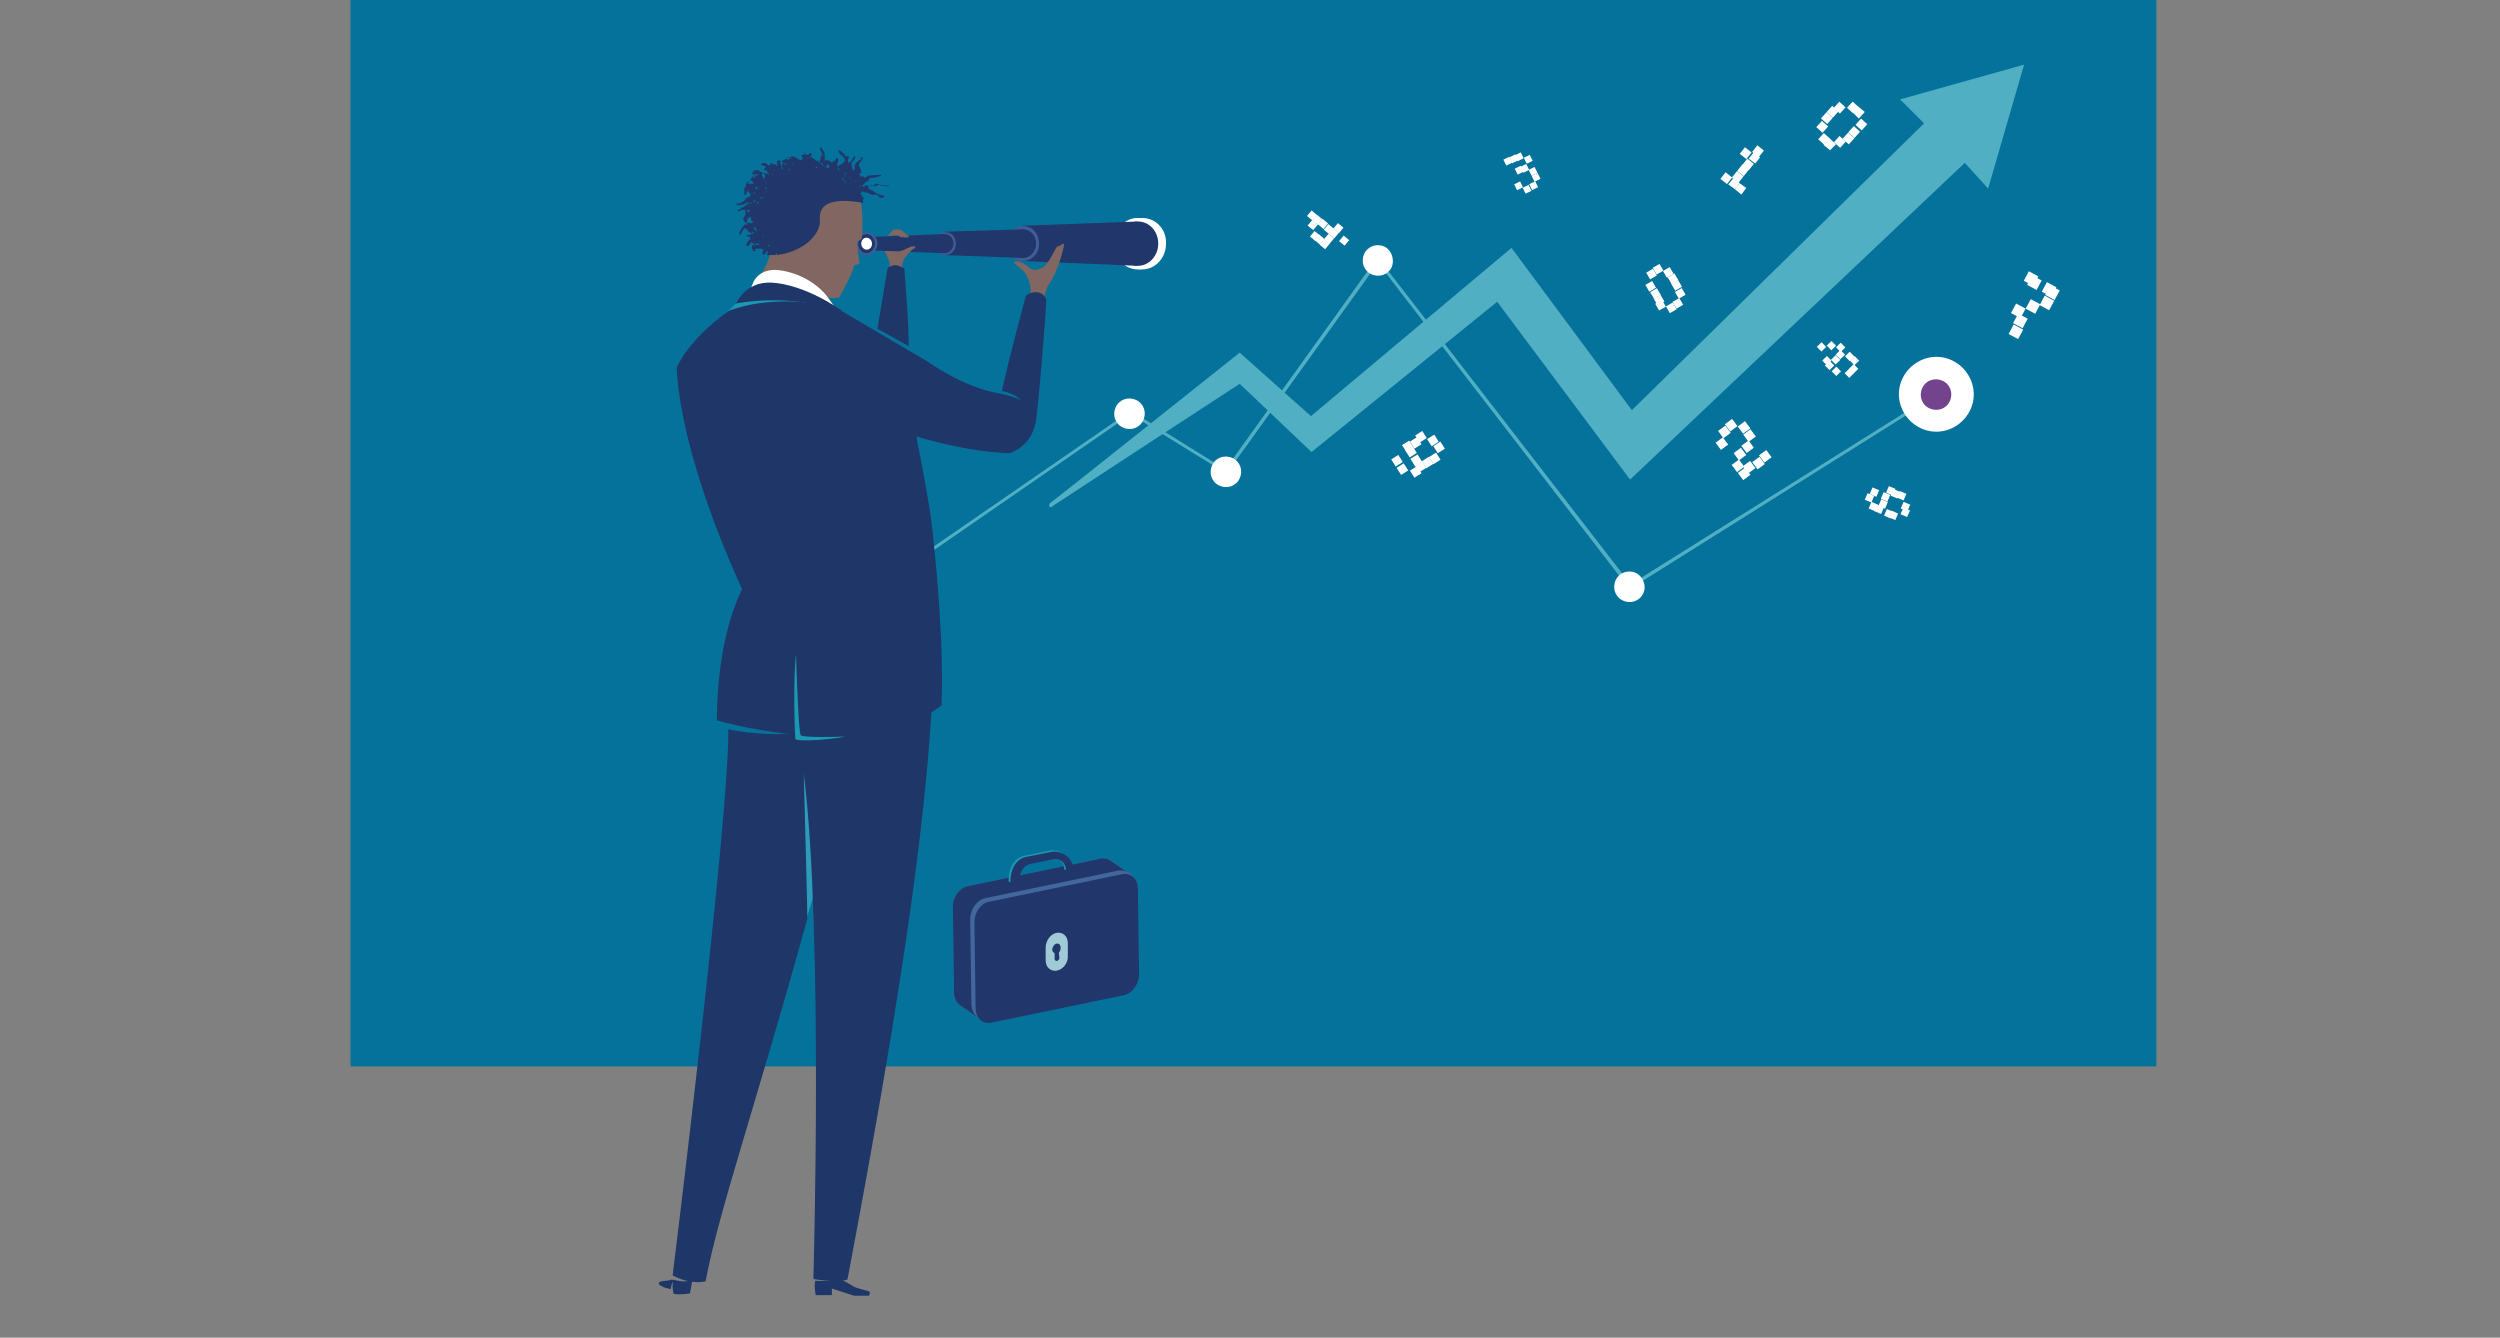 <?xml version="1.0" encoding="utf-8"?>
<!-- Generator: Adobe Illustrator 16.0.0, SVG Export Plug-In . SVG Version: 6.00 Build 0)  -->
<!DOCTYPE svg PUBLIC "-//W3C//DTD SVG 1.1//EN" "http://www.w3.org/Graphics/SVG/1.1/DTD/svg11.dtd">
<svg version="1.1" id="Layer_1" xmlns="http://www.w3.org/2000/svg" xmlns:xlink="http://www.w3.org/1999/xlink" x="0px" y="0px"
	 width="800px" height="428.047px" viewBox="0 86.797 800 428.047" enable-background="new 0 0 800 600" xml:space="preserve">
<rect x="0" y="86.797" width="800" height="428.047" fill="#808080" stroke="none"/>
<g id="Ebene_2_5_">
	<rect x="112.156" y="c" fill="#04729A" width="577.891" height="428.047"/>
	<path fill="#51AFC3" d="M608.031,118.602l7.672,7.664l-93.508,91.781l-38.516-51.93l-64.18,53.836l-22.805-20.312
		c0,0-59.398,47.328-60.359,47.906c-0.766,0.578-0.766,1.531-0.188,1.531c0.188,0,0.383,0,0.766-0.383
		c1.344-0.953,59.781-39.086,59.781-39.086l22.992,21.844l59.406-48.094l42.531,56.906l107.102-101.359l7.477,8.234l11.5-39.656
		L608.031,118.602z"/>
	<polygon fill="#51AFC3" points="392.094,237.008 361.82,218.227 287.094,269.773 287.672,270.547 361.82,219.383 392.477,238.359
		440.953,170.906 521.438,275.328 619.922,213.445 619.344,212.672 521.812,273.797 441.336,169.75 440.766,169.188 	"/>
	<path fill="#FFFFFF" d="M630.453,218.047c-2.867,5.938-9.953,8.617-15.906,5.734c-5.938-2.867-8.625-9.953-5.75-15.891
		c2.883-5.938,9.969-8.625,15.906-5.758C630.641,205.016,633.328,212.109,630.453,218.047"/>
	<path fill="#74438D" d="M623.945,215.172c-1.156,2.492-4.023,3.445-6.516,2.297c-2.492-1.156-3.461-4.023-2.305-6.516
		s4.023-3.445,6.516-2.305C624.125,209.797,625.086,212.672,623.945,215.172"/>
	<path fill="#FFFFFF" d="M445.359,172.242c-1.156,2.5-4.023,3.461-6.516,2.305c-2.484-1.156-3.445-4.023-2.297-6.516
		c1.156-2.484,4.031-3.445,6.516-2.305C445.359,166.883,446.312,169.945,445.359,172.242"/>
	<path fill="#FFFFFF" d="M525.836,276.672c-1.148,2.492-4.023,3.453-6.508,2.297c-2.492-1.148-3.461-4.023-2.312-6.516
		c1.156-2.484,4.031-3.445,6.531-2.289C525.836,271.305,526.984,274.375,525.836,276.672"/>
	<path fill="#FFFFFF" d="M396.695,239.891c-1.148,2.484-4.023,3.445-6.516,2.297c-2.492-1.156-3.445-4.031-2.305-6.516
		c1.156-2.492,4.031-3.453,6.516-2.305C396.891,234.516,397.844,237.391,396.695,239.891"/>
	<path fill="#FFFFFF" d="M365.844,221.297c-1.148,2.484-4.023,3.453-6.516,2.305c-2.492-1.156-3.445-4.023-2.297-6.516
		s4.023-3.445,6.516-2.305C366.039,215.938,366.992,218.805,365.844,221.297"/>
	<polygon fill="#FFFFFF" points="489.359,145.734 491.25,144.797 492.188,146.695 490.289,147.625 	"/>
	<polygon fill="#FFFFFF" points="487.25,146.898 489.148,145.961 490.078,147.859 488.188,148.781 	"/>
	<polygon fill="#FFFFFF" points="490.125,143.062 492.016,142.133 492.953,144.016 491.062,144.953 	"/>
	<polygon fill="#FFFFFF" points="484.539,145.781 486.422,144.844 487.352,146.734 485.453,147.664 	"/>
	<polygon fill="#FFFFFF" points="489.172,141.148 491.062,140.211 491.992,142.109 490.109,143.047 	"/>
	<polygon fill="#FFFFFF" points="486.5,140.188 488.391,139.266 489.328,141.148 487.43,142.086 	"/>
	<polygon fill="#FFFFFF" points="484.727,140.781 486.609,139.844 487.547,141.727 485.656,142.664 	"/>
	<polygon fill="#FFFFFF" points="487.633,137.289 489.516,136.359 490.453,138.25 488.562,139.188 	"/>
	<polygon fill="#FFFFFF" points="484.75,136.484 486.648,135.547 487.578,137.438 485.688,138.367 	"/>
	<polygon fill="#FFFFFF" points="483,137.141 484.891,136.203 485.82,138.102 483.938,139.031 	"/>
	<polygon fill="#FFFFFF" points="481.07,137.891 482.953,136.953 483.891,138.844 482,139.773 	"/>
	<polygon fill="#FFFFFF" points="428.5,163.953 429.969,162.188 431.734,163.648 430.273,165.414 	"/>
	<polygon fill="#FFFFFF" points="422.273,165.086 423.734,163.312 425.516,164.781 424.047,166.547 	"/>
	<polygon fill="#FFFFFF" points="423.656,163.367 425.125,161.594 426.891,163.07 425.43,164.844 	"/>
	<polygon fill="#FFFFFF" points="425.164,161.617 426.625,159.852 428.406,161.328 426.938,163.094 	"/>
	<polygon fill="#FFFFFF" points="426.672,159.953 428.141,158.188 429.906,159.656 428.445,161.422 	"/>
	<polygon fill="#FFFFFF" points="420.609,163.578 422.078,161.812 423.859,163.281 422.383,165.047 	"/>

		<rect x="423.891" y="158.813" transform="matrix(-0.639 0.769 -0.769 -0.639 819.832 -64.503)" fill="#FFFFFF" width="2.297" height="2.297"/>
	<polygon fill="#FFFFFF" points="419.188,162.5 420.656,160.727 422.43,162.195 420.969,163.961 	"/>
	<polygon fill="#FFFFFF" points="421.758,158.609 423.234,156.828 424.984,158.305 423.523,160.078 	"/>
	<polygon fill="#FFFFFF" points="418.445,158.961 419.906,157.195 421.688,158.672 420.219,160.438 	"/>
	<polygon fill="#FFFFFF" points="419.969,157.297 421.438,155.523 423.211,157 421.734,158.766 	"/>
	<polygon fill="#FFFFFF" points="418.242,155.914 419.719,154.148 421.469,155.625 420.008,157.391 	"/>
	<polygon fill="#FFFFFF" points="590.281,206.203 591.781,204.734 593.25,206.25 591.75,207.719 	"/>
	<polygon fill="#FFFFFF" points="591.68,204.797 593.18,203.328 594.656,204.828 593.156,206.305 	"/>
	<polygon fill="#FFFFFF" points="586.141,205.594 587.641,204.125 589.117,205.633 587.609,207.109 	"/>
	<polygon fill="#FFFFFF" points="591.938,202.172 593.445,200.703 594.922,202.203 593.406,203.68 	"/>
	<polygon fill="#FFFFFF" points="583.953,203.727 585.453,202.25 586.938,203.758 585.43,205.234 	"/>
	<polygon fill="#FFFFFF" points="590.398,200.812 591.906,199.344 593.367,200.844 591.859,202.32 	"/>
	<polygon fill="#FFFFFF" points="585.922,201.922 587.43,200.445 588.906,201.953 587.398,203.422 	"/>
	<polygon fill="#FFFFFF" points="587.422,200.258 588.938,198.781 590.398,200.289 588.891,201.766 	"/>
	<polygon fill="#FFFFFF" points="583.109,202.188 584.617,200.711 586.102,202.219 584.586,203.688 	"/>
	<polygon fill="#FFFFFF" points="587.531,197.938 589.031,196.461 590.508,197.977 589,199.453 	"/>
	<polygon fill="#FFFFFF" points="581.391,197.781 582.898,196.305 584.375,197.812 582.867,199.297 	"/>
	<polygon fill="#FFFFFF" points="584.562,197.375 586.062,195.906 587.539,197.422 586.023,198.891 	"/>
	<polygon fill="#FFFFFF" points="642.75,193.68 644.375,190.633 647.422,192.266 645.789,195.297 	"/>
	<polygon fill="#FFFFFF" points="644.188,190.203 645.82,187.156 648.867,188.781 647.234,191.82 	"/>
	<polygon fill="#FFFFFF" points="643.523,186.969 645.156,183.922 648.188,185.555 646.562,188.602 	"/>
	<polygon fill="#FFFFFF" points="648.211,185.57 649.844,182.531 652.875,184.156 651.258,187.203 	"/>
	<polygon fill="#FFFFFF" points="652.688,184.438 654.312,181.406 657.352,183.031 655.719,186.07 	"/>
	<polygon fill="#FFFFFF" points="647.609,176.641 649.234,173.602 652.273,175.234 650.656,178.266 	"/>
	<polygon fill="#FFFFFF" points="648.672,177.953 650.289,174.906 653.336,176.539 651.703,179.578 	"/>
	<polygon fill="#FFFFFF" points="653.375,180.133 655,177.086 658.047,178.719 656.414,181.75 	"/>
	<polygon fill="#FFFFFF" points="654.453,181.172 656.078,178.133 659.117,179.75 657.484,182.797 	"/>
	<polygon fill="#FFFFFF" points="550.531,144.039 552.195,141.93 554.297,143.602 552.633,145.703 	"/>
	<polygon fill="#FFFFFF" points="554.773,143.695 554.773,143.695 553.047,145.805 555.156,147.344 556.688,145.422 	"/>
	<polygon fill="#FFFFFF" points="556.688,145.422 556.688,145.422 555.156,147.344 557.25,149.062 558.797,146.961 	"/>
	<polygon fill="#FFFFFF" points="554.188,143.641 555.844,141.539 557.953,143.203 556.297,145.312 	"/>
	<polygon fill="#FFFFFF" points="555.906,141.492 557.578,139.391 559.672,141.047 558.016,143.156 	"/>
	<polygon fill="#FFFFFF" points="557.477,139.656 559.141,137.555 561.234,139.219 559.578,141.312 	"/>
	<polygon fill="#FFFFFF" points="556.727,136.023 558.391,133.922 560.5,135.578 558.828,137.688 	"/>
	<polygon fill="#FFFFFF" points="561.289,135.453 561.289,135.453 559.562,137.562 561.672,139.094 563.203,137.188 	"/>
	<polygon fill="#FFFFFF" points="560.68,135.414 562.352,133.305 564.453,134.977 562.781,137.078 	"/>
	<polygon fill="#FFFFFF" points="608.18,251.352 609.078,249.234 611.203,250.133 610.289,252.25 	"/>
	<polygon fill="#FFFFFF" points="608.234,249.508 609.141,247.391 611.25,248.289 610.352,250.406 	"/>

		<rect x="604.819" y="250.991" transform="matrix(-0.391 0.92 -0.92 -0.391 1074.789 -207.185)" fill="#FFFFFF" width="2.3" height="2.3"/>
	<polygon fill="#FFFFFF" points="607.016,246.039 607.93,243.922 610.047,244.828 609.141,246.938 	"/>
	<polygon fill="#FFFFFF" points="602.898,251.805 603.797,249.688 605.906,250.578 605.008,252.703 	"/>
	<polygon fill="#FFFFFF" points="605.016,245.414 605.922,243.297 608.031,244.195 607.141,246.312 	"/>

		<rect x="600.28" y="249.038" transform="matrix(-0.391 0.92 -0.92 -0.391 1066.679 -205.723)" fill="#FFFFFF" width="2.3" height="2.3"/>
	<polygon fill="#FFFFFF" points="601.102,248.68 602,246.562 604.109,247.453 603.211,249.578 	"/>
	<polygon fill="#FFFFFF" points="601.859,246.406 602.766,244.281 604.875,245.18 603.969,247.297 	"/>
	<polygon fill="#FFFFFF" points="603.547,244.461 604.438,242.344 606.547,243.234 605.656,245.359 	"/>

		<rect x="598.405" y="248.178" transform="matrix(-0.391 0.92 -0.92 -0.391 1063.281 -205.192)" fill="#FFFFFF" width="2.3" height="2.3"/>
	<polygon fill="#FFFFFF" points="596.727,246.719 597.625,244.609 599.734,245.5 598.836,247.609 	"/>
	<polygon fill="#FFFFFF" points="598.312,244.875 599.203,242.766 601.336,243.672 600.43,245.781 	"/>
	<polygon fill="#FFFFFF" points="556.125,238.133 558.422,236.43 560.133,238.75 557.82,240.445 	"/>
	<polygon fill="#FFFFFF" points="557.719,235.992 560.031,234.281 561.734,236.594 559.422,238.305 	"/>
	<polygon fill="#FFFFFF" points="560.711,234.672 563.031,232.969 564.734,235.281 562.422,236.984 	"/>
	<polygon fill="#FFFFFF" points="562.891,232.516 565.203,230.805 566.906,233.125 564.594,234.82 	"/>
	<polygon fill="#FFFFFF" points="554.148,235.562 556.461,233.852 558.172,236.172 555.844,237.875 	"/>
	<polygon fill="#FFFFFF" points="554.773,231.797 557.086,230.086 558.797,232.398 556.469,234.109 	"/>
	<polygon fill="#FFFFFF" points="557.219,229.453 559.539,227.75 561.234,230.062 558.922,231.766 	"/>
	<polygon fill="#FFFFFF" points="557.844,225.867 560.141,224.156 561.859,226.469 559.539,228.18 	"/>
	<polygon fill="#FFFFFF" points="548.992,228.445 551.305,226.742 553.016,229.062 550.703,230.758 	"/>
	<polygon fill="#FFFFFF" points="556.078,223.266 558.398,221.57 560.109,223.883 557.781,225.578 	"/>
	<polygon fill="#FFFFFF" points="549.797,224.711 552.109,223 553.812,225.32 551.5,227.016 	"/>
	<polygon fill="#FFFFFF" points="551.961,222.547 554.281,220.844 555.984,223.156 553.672,224.859 	"/>

		<rect x="533.567" y="184.161" transform="matrix(-0.866 0.5 -0.5 -0.866 1090.665 78.46)" fill="#FFFFFF" width="2.499" height="2.499"/>

		<rect x="535.488" y="182.879" transform="matrix(-0.865 0.501 -0.501 -0.865 1093.429 74.23)" fill="#FFFFFF" width="2.492" height="2.492"/>
	<polygon fill="#FFFFFF" points="529.664,184 531.828,182.75 533.078,184.906 530.914,186.156 	"/>
	<polygon fill="#FFFFFF" points="535.984,180.219 538.156,178.969 539.391,181.125 537.234,182.375 	"/>

		<rect x="529.48" y="181.848" transform="matrix(-0.865 0.501 -0.501 -0.865 1081.706 75.32)" fill="#FFFFFF" width="2.492" height="2.492"/>

		<rect x="535.105" y="177.129" transform="matrix(-0.865 0.501 -0.501 -0.865 1089.831 63.698)" fill="#FFFFFF" width="2.492" height="2.492"/>

		<rect x="528.332" y="179.738" transform="matrix(-0.865 0.501 -0.501 -0.865 1078.507 71.962)" fill="#FFFFFF" width="2.492" height="2.492"/>

		<rect x="533.957" y="175.019" transform="matrix(-0.865 0.501 -0.501 -0.865 1086.631 60.339)" fill="#FFFFFF" width="2.492" height="2.492"/>
	<polygon fill="#FFFFFF" points="526.516,177.969 528.68,176.719 529.922,178.875 527.766,180.125 	"/>
	<polygon fill="#FFFFFF" points="532.156,173.516 534.305,172.273 535.555,174.422 533.406,175.672 	"/>
	<polygon fill="#FFFFFF" points="526.781,174.039 528.953,172.789 530.195,174.945 528.031,176.195 	"/>

		<rect x="529.168" y="171.957" transform="matrix(-0.865 0.501 -0.501 -0.865 1076.163 57.029)" fill="#FFFFFF" width="2.492" height="2.492"/>
	<polygon fill="#FFFFFF" points="581.828,131.352 583.633,129.375 585.609,131.172 583.812,133.156 	"/>
	<polygon fill="#FFFFFF" points="585.43,131.047 585.43,131.047 583.516,133.156 585.609,134.875 587.539,132.969 	"/>
	<polygon fill="#FFFFFF" points="581.219,127.469 583.023,125.484 585.008,127.281 583.211,129.273 	"/>
	<polygon fill="#FFFFFF" points="586.859,132.297 588.656,130.312 590.656,132.109 588.859,134.094 	"/>
	<polygon fill="#FFFFFF" points="582.703,124.688 584.5,122.703 586.492,124.5 584.695,126.492 	"/>
	<polygon fill="#FFFFFF" points="589.617,131.203 591.414,129.219 593.406,131.023 591.609,133 	"/>
	<polygon fill="#FFFFFF" points="584.508,122.664 586.312,120.672 588.297,122.477 586.5,124.461 	"/>
	<polygon fill="#FFFFFF" points="591.438,129.141 593.234,127.141 595.219,128.953 593.422,130.938 	"/>
	<polygon fill="#FFFFFF" points="586.781,121.336 588.578,119.344 590.578,121.148 588.766,123.133 	"/>

		<rect x="594.066" y="125.329" transform="matrix(-0.671 0.741 -0.741 -0.671 1089.027 -229.563)" fill="#FFFFFF" width="2.688" height="2.677"/>
	<polygon fill="#FFFFFF" points="591.047,121.297 592.844,119.305 594.828,121.102 593.031,123.094 	"/>
	<polygon fill="#FFFFFF" points="594.625,120.891 594.625,120.891 592.898,122.812 594.812,124.734 596.727,122.625 	"/>
	<polygon fill="#FFFFFF" points="458.648,229.547 460.922,228.109 462.352,230.391 460.086,231.812 	"/>
	<polygon fill="#FFFFFF" points="456.688,227.312 458.961,225.875 460.398,228.141 458.125,229.578 	"/>
	<polygon fill="#FFFFFF" points="457.266,233.055 459.539,231.625 460.969,233.891 458.703,235.328 	"/>
	<polygon fill="#FFFFFF" points="452.852,226.148 455.125,224.711 456.547,226.977 454.281,228.414 	"/>
	<polygon fill="#FFFFFF" points="454.969,234.398 457.234,232.969 458.656,235.242 456.391,236.664 	"/>
	<polygon fill="#FFFFFF" points="451.172,228.102 453.438,226.672 454.875,228.938 452.594,230.375 	"/>

		<rect x="453.288" y="234.569" transform="matrix(-0.847 0.532 -0.532 -0.847 965.1 194.055)" fill="#FFFFFF" width="2.675" height="2.675"/>
	<polygon fill="#FFFFFF" points="451.328,233.625 453.602,232.203 455.031,234.469 452.766,235.906 	"/>
	<polygon fill="#FFFFFF" points="449.672,230.906 451.953,229.477 453.375,231.742 451.102,233.172 	"/>
	<polygon fill="#FFFFFF" points="448.641,229.227 450.914,227.789 452.344,230.062 450.078,231.492 	"/>
	<polygon fill="#FFFFFF" points="451.18,237.398 453.445,235.969 454.883,238.234 452.609,239.672 	"/>
	<polygon fill="#FFFFFF" points="446.922,236.508 449.188,235.078 450.625,237.352 448.344,238.773 	"/>
	<polygon fill="#FFFFFF" points="445.203,233.805 447.469,232.375 448.891,234.641 446.625,236.078 	"/>
	<path fill="#FFFFFF" d="M365.461,156.539c-4.211,0-7.664,3.633-7.664,8.234s3.453,8.242,7.664,8.242s7.664-3.641,7.664-8.242
		C373.32,160.172,369.875,156.539,365.461,156.539"/>
	<path fill="#FFFFFF" d="M371.781,164.773c0,4.602-3.445,8.242-7.664,8.242c-4.211,0-7.656-3.641-7.656-8.242
		s3.445-8.234,7.656-8.234C368.336,156.539,371.781,160.172,371.781,164.773"/>
	<path fill="#21366A" d="M370.633,164.773c0,3.836-2.867,7.086-6.516,7.086c-3.633,0-6.508-3.062-6.508-7.086
		c0-3.828,2.875-7.094,6.508-7.094C367.766,157.68,370.633,160.75,370.633,164.773"/>
	<path fill="#41679D" d="M354.922,361.938c-0.766-0.375-1.719-0.578-2.68-0.375l-42.539,8.805c-2.688,0.578-4.789,3.445-4.789,6.516
		l0.383,27.594c0,1.914,0.953,3.445,2.297,4.211l6.516,4.414l48.477-46.18L354.922,361.938z"/>
	<path fill="#21366A" d="M364.508,398.531c0,3.062-2.109,6.133-4.789,6.711l-42.547,8.82c-2.68,0.57-4.977-1.539-4.977-4.602
		l-0.383-27.602c0-3.055,2.109-6.125,4.789-6.516l42.539-8.805c2.68-0.578,4.977,1.531,4.977,4.602L364.508,398.531z"/>
	<path fill="#21366A" d="M310.852,408.5l-0.383-27.594c0-3.07,2.109-6.133,4.797-6.703l42.531-8.812c1.148-0.203,2.109,0,3.062,0.57
		c0.578,0.383-0.57-0.383-0.57-0.383l-5.367-3.641c-0.766-0.375-1.719-0.578-2.68-0.375l-42.539,8.805
		c-2.688,0.578-4.789,3.445-4.789,6.516l0.383,27.594c0,1.914,0.953,3.445,2.297,4.211l4.984,3.453
		C311.617,411.375,311.047,410.031,310.852,408.5"/>
	<path fill="#1B98B2" d="M341.891,365.188c-0.953,0.203-1.336-0.18-1.336-0.18c0-2.305-1.727-4.023-3.836-3.648h-0.188l-7.477,1.539
		c-2.102,0.383-3.445,2.867-3.445,5.359c0,0-0.188,0.773-1.156,0.961c-1.141,0.188-1.719-0.383-1.719-0.383
		c0-4.023,1.531-7.477,5.172-8.234l7.664-1.531c3.453-0.773,7.281,1.719,7.281,5.555
		C342.852,364.43,342.852,365.008,341.891,365.188"/>
	<path fill="#21366A" d="M342.469,365.578c-0.953,0.188-1.344-0.188-1.344-0.188c0-2.297-1.719-4.031-3.828-3.648h-0.195
		l-7.469,1.539c-2.109,0.375-3.453,2.875-3.453,5.367c0,0-0.188,0.758-1.148,0.961c-1.148,0.18-1.719-0.391-1.719-0.391
		c0-4.031,1.531-7.477,5.164-8.234l7.672-1.531c3.445-0.773,7.273,1.719,7.273,5.555
		C343.625,364.625,343.625,365.188,342.469,365.578"/>
	<path fill="#A0CBD6" d="M339.023,393.367c0,0.383-0.391,0.758-0.766,0.953c-0.391,0-0.773-0.195-0.773-0.57v-1.922
		c-0.383-0.188-0.766-0.57-0.766-1.148c0-0.758,0.578-1.727,1.344-1.914c0.766-0.195,1.344,0.383,1.344,1.336
		c0,0.578-0.195,1.156-0.578,1.539L339.023,393.367z M341.703,388.57c0-2.297-1.727-3.641-3.641-3.25
		c-1.914,0.383-3.453,2.492-3.453,4.781v4.023c0,2.305,1.727,3.641,3.648,3.266c1.914-0.383,3.633-2.492,3.445-4.797V388.57z"/>
	<polygon fill="#21366A" points="363.93,171.859 327.328,170.328 327.328,159.031 363.93,157.68 	"/>
	<path fill="#415C97" d="M332.508,164.773c0,3.062-2.297,5.555-5.18,5.555c-2.875,0-5.172-2.492-5.172-5.555
		c0-3.07,2.297-5.555,5.172-5.555C330.211,159.031,332.508,161.516,332.508,164.773"/>
	<polygon fill="#21366A" points="327.523,169.375 302.227,168.414 302.227,160.945 327.523,160.172 	"/>
	<path fill="#415C97" d="M305.875,164.773c0,2.109-1.539,3.641-3.453,3.641s-3.453-1.727-3.453-3.641
		c0-2.109,1.539-3.648,3.453-3.648C304.336,160.945,305.875,162.664,305.875,164.773"/>
	<path fill="#816661" d="M329.82,181.062c0.195-2.109-0.383-5.562-2.492-7.672c-1.906-1.906-2.875-2.484-2.875-2.484
		s0.195-0.961,2.109-0.195c3.07,0.961,3.258,4.031,7.281,1.531c1.727-0.961,3.836-5.938,4.414-6.516
		c0.57-0.383,0.953-0.18,0.953-0.18s0-0.391,0.578-0.578c0.57-0.195,0.766,0,0.766,0s-1.531,8.242-5.18,13.219
		c-0.375,0.578-0.57,1.531-0.953,2.875c-0.188,0.758-0.578,1.727-0.578,1.727l-4.406-0.969
		C329.633,181.82,329.82,181.438,329.82,181.062"/>
	<path fill="#1E3768" d="M320.625,211.906c2.688-12.445,7.477-29.695,7.664-30.469c0.961-1.148,5.18-2.289,6.516,1.156
		c0,3.828-2.875,38.516-3.445,39.469C330.586,223.219,330.398,213.828,320.625,211.906"/>
	<path fill="#21366A" d="M305.109,164.773c0,1.727-1.344,3.062-2.883,3.062c-1.531,0-2.867-1.336-2.867-3.062
		c0-1.719,1.336-3.07,2.867-3.07C303.961,161.703,305.109,163.055,305.109,164.773"/>
	<path fill="#21366A" d="M331.547,164.773c0,2.492-1.914,4.602-4.219,4.602c-2.297,0-4.211-2.109-4.211-4.602
		s1.914-4.602,4.211-4.602C329.633,160.172,331.547,162.094,331.547,164.773"/>
	<polygon fill="#21366A" points="302.227,167.836 277.32,166.883 277.32,162.664 302.227,161.703 	"/>
	<path fill="#21366A" d="M280.391,164.773c0,1.914-1.344,3.258-3.07,3.258c-1.719,0-3.062-1.531-3.062-3.258
		c0-1.914,1.344-3.258,3.062-3.258C279.047,161.516,280.391,162.859,280.391,164.773"/>
	<path fill="#415C97" d="M280.391,164.773H280c0,0.773-0.375,1.531-0.766,2.109c-0.57,0.57-1.148,0.953-1.914,0.953
		s-1.531-0.383-1.914-0.953c-0.578-0.578-0.766-1.336-0.766-2.109c0-0.766,0.383-1.539,0.766-2.109
		c0.57-0.57,1.148-0.961,1.914-0.961s1.539,0.391,1.914,0.961c0.578,0.57,0.766,1.344,0.766,2.109H280.391h0.375
		c0-1.914-1.531-3.648-3.445-3.648s-3.445,1.734-3.445,3.648s1.531,3.641,3.445,3.641s3.445-1.727,3.445-3.641H280.391z"/>
	<path fill="#FFFFFF" d="M275.602,164.773c0,0.953,0.766,1.914,1.719,1.914c0.961,0,1.727-0.766,1.727-1.914
		c0-0.961-0.766-1.914-1.727-1.914C276.367,162.859,275.602,163.625,275.602,164.773"/>
	<path fill="#816661" d="M284.023,162.281l3.266-0.188c0,0,0.188,0.188,0.57,0.383c0.383,0.383,1.156,0.188,1.156,0.188
		s0.766,0.391,1.141,0c0.578,0.391,0.766-0.188,0.766-0.188s-1.531-1.148-2.297-1.914c-0.766-0.578-2.867-0.391-3.062,0
		C285.18,161.125,284.023,162.281,284.023,162.281"/>
	<path fill="#816661" d="M283.07,167.078c0,0,3.836,0.188,4.602,0.188s3.25-1.344,3.828-1.539c0.961-0.383,1.531,0.195,1.531,0.195
		s-3.641,2.297-4.219,5.18c-0.188,0.758-0.375,3.25-0.375,3.25h-3.836c0,0,0.383-3.25-0.188-4.406
		C283.648,168.219,283.07,167.078,283.07,167.078"/>
	<path fill="#1E3768" d="M280.766,191.977c0,0,3.07-18.203,3.258-19.344c1.539-1.148,2.883-1.531,5.367,0.188
		c0.766,10.727,1.531,18.977,1.344,24.711C288.812,196.391,280.766,191.977,280.766,191.977"/>
	<path fill="#1E3768" d="M260.844,496.641c-0.383,1.906,0.188,4.594,0.188,4.594h5.18v-2.109l7.086,2.305h4.789
		c0,0,0.773-1.344-0.383-1.531c-0.383,0-4.023-1.148-4.023-1.148l-5.359-3.07C268.508,495.875,266.594,497.016,260.844,496.641"/>
	<path fill="#1E3768" d="M221.562,496.453l-0.766,4.203c0,0-2.688,0.578-5.172,0.203c-0.383-0.773-0.57-3.266-0.195-4.602
		C218.688,497.406,221.562,496.453,221.562,496.453"/>
	<path fill="#1E3768" d="M214.664,499.32c0,0-2.492-0.383-3.828-1.531c-0.195-1.531,2.484-0.773,4.023-1.531
		c0.195,0,0.766,0.195,0.766,0.195C214.664,497.789,214.664,499.32,214.664,499.32"/>
	<path fill="#2B9DBA" d="M261.031,371.141l-3.633,11.875c0,0-3.258-54.797-0.391-53.461
		C259.695,330.891,261.031,371.141,261.031,371.141"/>
	<path fill="#1B98B2" d="M236.125,183.359l-3.258,3.062c0,0,29.695-2.102,28.164-3.445
		C257.008,178.953,236.125,183.359,236.125,183.359"/>
	<path fill="#816661" d="M250.305,151.938c-2.68,14.75-3.062,13.789-4.023,16.859c-1.531,4.594-3.641,7.281-5.938,10.531
		c3.062-0.758,8.43,0.203,13.984,1.352c5.18,0.961,10.344,1.914,14.18,1.336c4.602-8.047,4.789-10.344,4.789-10.344
		s1.148,0,1.727-0.766c-0.578-3.453-0.766-6.898-0.766-6.898s0.766,0,1.531-0.953c0.578-6.516-0.188-10.93-0.766-15.141
		C263.906,149.25,250.305,151.938,250.305,151.938"/>
	<path fill="#1E3768" d="M233.062,320.172c3.25,0.766,14.75,2.297,20.883,1.141c6.516-1.141-11.688-4.406-16.664-5.359
		c1.719-23.758,48.852-81.242,55.18-60.742c15.711,28.164-0.961,133.742-21.273,241.047c-4.023,1.148-10.914-0.195-10.914-0.195
		s3.258-111.32-3.07-161.711c0.383,15.898,1.148,41.953,1.148,46.367c-16.477,59.773-28.359,93.688-32.57,116.109
		c-5.367,1.156-10.539-1.906-10.539-1.906S233.445,348.336,233.062,320.172"/>
	<path fill="#FFFFFF" d="M267.164,185.086l-2.492-3.445c0,0-4.594-6.516-14.367-8.25c-7.281-1.336-9.195,3.648-9.195,3.648
		s-0.961,2.289-2.492,5.938C253.562,178.766,267.164,185.086,267.164,185.086"/>
	<path fill="#1E3768" d="M269.852,186.617c-1.344-1.148-12.453-8.82-22.992-9.383c-8.438-0.391-11.312,6.695-11.312,6.695
		S252.031,180.289,269.852,186.617"/>
	<path fill="#1E3768" d="M293.227,226.469c0,0,15.898,4.984,29.891,5.359c3.641-1.336,7.664-4.586,8.43-10.914
		c0.383-2.688-1.727-4.977-6.328-6.711c-1.531-0.562-3.445-1.141-5.555-1.531c-11.492-1.914-22.797-10.148-22.797-10.148
		l-29.312-17.242c0,0-17.438-5.18-34.305,0.953c-13.602,9.766-16.664,18.203-16.664,18.203s-0.383,24.141,20.883,70.891
		c-8.625,17.438-8.047,41.961-8.047,41.961s13.984,4.414,35.445,5.375c21.266,0.953,31.039-6.133,36.406-10.156
		c0.953-19.555-2.102-50.211-3.445-60.547C296.102,240.648,293.227,226.469,293.227,226.469"/>
	<path fill="#1B98B2" d="M254.719,296.219c-0.969,7.664-0.391,25.867-0.203,27.016c0.391,1.148,13.609,0,15.906-0.766
		c-2.492,0.195-13.414,0.375-14.172-0.383C255.477,321.125,254.906,301.016,254.719,296.219"/>
	<path fill="#21366A" d="M281.734,146.188C281.734,146.188,281.539,146.188,281.734,146.188
		C281.539,146.188,281.539,146.188,281.734,146.188L281.734,146.188L281.734,146.188 M281.156,145.992h-0.188
		C280.969,145.992,280.969,145.992,281.156,145.992L281.156,145.992 M279.047,146.383c0.188,0,0.383,0,0.383,0
		S279.234,146.383,279.047,146.383 M277.133,146.961C276.938,146.961,276.938,146.961,277.133,146.961
		C276.938,146.961,276.938,146.961,277.133,146.961C276.938,146.961,276.938,146.961,277.133,146.961
		C276.938,146.961,276.938,146.961,277.133,146.961L277.133,146.961L277.133,146.961 M276.555,147.141L276.555,147.141
		L276.555,147.141L276.555,147.141 M276.75,143.695C276.75,143.695,276.938,143.695,276.75,143.695
		C276.938,143.695,276.75,143.695,276.75,143.695L276.75,143.695 M276.172,147.141C275.977,147.141,275.977,147.141,276.172,147.141
		c0,0,0,0.203,0.195,0.203C276.172,147.344,276.172,147.344,276.172,147.141 M275.406,145.992
		C275.406,145.992,275.406,145.805,275.406,145.992c-0.195,0-0.195,0-0.195,0c0,0.195,0,0.391,0,0.578l0,0l0,0l0.195-0.188l0,0
		C275.406,146.383,275.406,146.188,275.406,145.992 M274.828,142.742v0.195C274.828,142.922,274.828,142.922,274.828,142.742
		L274.828,142.742 M274.445,145.234C274.445,145.234,274.641,145.234,274.445,145.234c0.195-0.383,0.383-0.578,0.195-0.961l0,0
		C274.641,144.656,274.641,144.852,274.445,145.234 M274.258,146.188C274.258,146.188,274.258,146.383,274.258,146.188
		c0.188,0.195,0.188,0.195,0.383,0.195v-0.195C274.445,146.383,274.258,146.383,274.258,146.188 M274.258,146.57L274.258,146.57
		L274.258,146.57L274.258,146.57 M273.875,144.273C273.875,144.461,273.875,144.461,273.875,144.273
		c-0.195,0.195-0.195,0.195-0.195,0.383c0,0,0,0,0,0.195C273.875,144.656,273.875,144.461,273.875,144.273
		C274.062,144.273,274.062,144.273,273.875,144.273 M273.68,145.992L273.68,145.992C273.492,145.805,273.492,145.805,273.68,145.992
		c0,0,0.195,0.391,0.195,0.578l0,0c0-0.188,0-0.188,0-0.383C273.68,146.188,273.68,145.992,273.68,145.992 M273.297,144.852
		c0,0,0-0.195-0.188-0.195C273.297,144.461,273.297,144.656,273.297,144.852c-0.188,0-0.188,0-0.188,0l0.188,0.18
		C273.297,144.852,273.297,144.852,273.297,144.852L273.297,144.852 M272.344,141.203
		C272.344,141.203,272.344,141.016,272.344,141.203C272.344,141.016,272.344,141.016,272.344,141.203v0.203
		C272.531,141.406,272.531,141.203,272.344,141.203C272.531,141.203,272.531,141.203,272.344,141.203 M272.148,143.312
		c0,0.188,0,0.383,0,0.578c0,0.188,0.195,0.188,0.195,0.188v-0.188C272.344,143.695,272.148,143.5,272.148,143.312 M271.953,141.586
		L271.953,141.586L271.953,141.586L271.953,141.586 M271.766,140.055L271.766,140.055
		C271.766,140.055,271.766,140.25,271.766,140.055L271.766,140.055L271.766,140.055 M271.578,141.781
		C271.383,141.781,271.383,141.969,271.578,141.781c-0.195,0.188-0.391,0.383-0.578,0.188v0.195v0.195
		C271.188,142.164,271.383,141.969,271.578,141.781L271.578,141.781 M270.812,137.945c0,0.195,0,0.195-0.195,0.391l0.195,0.188
		C270.812,138.141,270.812,137.945,270.812,137.945 M270.617,139.094v0.203c0,0,0,0,0.195,0l0,0
		C270.812,139.297,270.812,139.297,270.617,139.094c0,0,0.195-0.188,0.195-0.375l0,0L270.617,139.094
		C270.812,138.906,270.812,138.906,270.617,139.094 M270.422,142.359c-0.188-0.195-0.188-0.391-0.383-0.578
		C270.039,141.969,270.039,142.164,270.422,142.359l-0.188,0.188c0,0.195,0.188,0.195,0.188,0.391
		c0.195-0.195,0.391-0.391,0.391-0.391C270.617,142.547,270.617,142.547,270.422,142.359 M270.039,144.273L270.039,144.273
		c-0.188,0-0.188,0-0.188,0c0-0.195,0-0.195,0-0.383c0,0,0-0.195-0.195-0.195l-0.188,0.195c0.57,0.766,0.953,1.531,1.531,2.492
		l0.188,0.188C270.617,145.805,270.422,145.031,270.039,144.273 M268.703,139.477c-0.195,0.195-0.195,0.391-0.195,0.578l0,0l0,0
		c0-0.188,0.195-0.188,0.195-0.383S268.703,139.477,268.703,139.477C268.891,139.477,268.891,139.477,268.703,139.477
		 M268.703,141.203c-0.195-0.188-0.195-0.57-0.578-0.766c0,0.195,0,0.195,0,0.391c0,0.188,0.195,0.188,0.195,0.375l0.188,0.203l0,0
		C268.703,141.406,268.703,141.406,268.703,141.203C268.508,141.203,268.508,141.203,268.703,141.203 M271.188,143.312v-0.188l0,0
		V143.312 M267.359,141.203L267.359,141.203C267.359,141.406,267.359,141.406,267.359,141.203L267.359,141.203 M266.211,145.234
		c0-0.203-0.195-0.203-0.195-0.383C266.016,144.852,266.016,145.031,266.211,145.234c0,0,0,0.188,0.188,0.188
		C266.211,145.234,266.211,145.234,266.211,145.234 M265.445,141.781L265.445,141.781L265.445,141.781L265.445,141.781
		 M265.25,139.672L265.25,139.672c-0.188-0.195-0.188-0.195-0.383-0.375l0,0c0,0.18-0.195,0.375-0.383,0.57c0,0.188,0,0.57,0,0.766
		c0.188,0,0.188-0.195,0.383-0.195s0.195,0,0.383,0h0.195L265.25,139.672C264.867,139.867,265.062,139.672,265.25,139.672
		 M265.062,138.336c-0.195-0.195-0.391-0.195-0.391,0H265.062C264.867,138.336,264.867,138.336,265.062,138.336L265.062,138.336
		L265.062,138.336 M263.719,140.438C263.906,140.438,263.906,140.438,263.719,140.438
		C263.906,140.633,263.906,140.633,263.719,140.438C263.906,140.438,263.906,140.25,263.719,140.438
		C263.906,140.25,263.906,140.25,263.719,140.438 M263.336,139.477v-0.18c-0.383-0.203-0.57-0.391-0.773-0.578l-0.188,0.188
		c0.391,0.391,0.766,0.57,1.156,0.961c0,0,0.188,0,0.188-0.195C263.531,139.672,263.336,139.672,263.336,139.477 M263.336,138.141
		c-0.195,0,0,0.383,0,0.383C263.336,138.336,263.336,138.336,263.336,138.141 M263.336,136.031c0,0.195-0.195,0.383-0.195,0.383
		c0,0.195,0,0.195,0.195,0.391C263.336,136.609,263.336,136.414,263.336,136.031L263.336,136.031 M262.766,137.375l-0.203,0.188
		c0,0,0,0.195-0.188,0.195c-0.188,0.188-0.383,0.188-0.578,0.383c0,0.195,0,0.195-0.188,0.195l0.188,0.188c0,0,0,0,0.195,0.195l0,0
		c0.195-0.195,0.195-0.195,0.383-0.383c0-0.391,0.188-0.578,0.391-0.773C262.953,137.562,262.766,137.375,262.766,137.375
		 M261.422,140.055C261.227,140.055,261.227,140.055,261.422,140.055c-0.195,0.195-0.195,0.195-0.391,0.383l0.195,0.195
		c0.195-0.195,0.383-0.195,0.383,0l0,0c0,0,0,0-0.188-0.195C261.609,140.25,261.422,140.25,261.422,140.055 M260.844,139.867
		c0,0-0.188,0.188-0.383,0.188c0,0,0,0,0,0.195l0,0C260.656,140.055,260.844,140.055,260.844,139.867L260.844,139.867
		 M260.273,141.406C260.273,141.406,260.461,141.406,260.273,141.406c0.188,0,0.383,0,0.383,0.18
		C260.656,141.586,260.656,141.406,260.273,141.406C260.656,141.406,260.656,141.406,260.273,141.406
		C260.461,141.406,260.461,141.406,260.273,141.406 M259.883,138.141C259.883,138.141,259.883,137.945,259.883,138.141
		L259.883,138.141L259.883,138.141L259.883,138.141 M259.508,139.297v0.18c0.188,0,0.188,0.195,0.375,0.195l0,0
		C259.695,139.477,259.508,139.477,259.508,139.297 M259.117,136.805L259.117,136.805c0,0.18,0,0.383,0,0.57c0,0,0,0,0.195,0l0,0
		c-0.195-0.188,0-0.391,0.195-0.391C259.312,136.805,259.312,136.805,259.117,136.805 M259.508,140.438L259.508,140.438
		L259.508,140.438L259.508,140.438 M258.352,137.188c0,0.188,0,0.188,0,0.375c0,0,0,0,0.195,0
		C258.547,137.375,258.547,137.188,258.352,137.188C258.547,137.188,258.352,137.188,258.352,137.188 M257.773,136.805l-0.188,0.18
		l0.188,0.203C257.773,136.984,257.773,136.805,257.773,136.805 M257.586,135.648c-0.188,0-0.188,0-0.383,0
		c0,0.195,0.195,0.195,0.195,0.383c0.188-0.188,0.375-0.383,0.375-0.383H257.586 M257.008,140.25L257.008,140.25
		C257.008,140.055,257.008,140.055,257.008,140.25C257.008,140.055,257.008,140.055,257.008,140.25 M257.586,138.906
		C257.398,138.906,257.398,138.906,257.586,138.906C257.398,138.906,257.398,138.906,257.586,138.906
		C257.398,138.906,257.398,138.906,257.586,138.906 M256.625,137.945L256.625,137.945c-0.188,0-0.188,0-0.188,0.195
		C256.438,137.945,256.625,137.945,256.625,137.945L256.625,137.945 M255.859,140.633
		C255.859,140.633,255.859,140.828,255.859,140.633C255.672,140.828,255.672,140.828,255.859,140.633
		C255.859,140.828,255.859,140.828,255.859,140.633L255.859,140.633 M254.906,137.562c-0.188,0-0.188-0.188-0.391-0.188l0,0
		L254.906,137.562L254.906,137.562C254.719,137.758,254.906,137.758,254.906,137.562L254.906,137.562 M254.328,141.016
		L254.328,141.016C254.516,141.016,254.516,141.016,254.328,141.016L254.328,141.016 M253.945,139.094L253.945,139.094
		c-0.195,0-0.195,0-0.383,0c0,0,0,0-0.188,0c0,0.203,0,0.203,0,0.383C253.75,139.297,253.945,139.094,253.945,139.094
		C254.141,139.094,254.141,139.094,253.945,139.094 M253.945,136.805L253.945,136.805
		C253.945,136.984,254.141,136.805,253.945,136.805L253.945,136.805 M253.75,137.562c-0.375,0-0.953-0.188-1.336-0.188
		c-0.195,0-0.195-0.391-0.195-0.391l0,0c-0.188,0-0.188,0.203-0.383,0.203v0.188c0,0.188,0,0.57-0.188,0.766
		C252.414,137.562,253.18,137.562,253.75,137.562L253.75,137.562 M253.18,136.609l-0.195,0.195c0.195,0,0.195,0,0.391,0
		C253.18,136.805,253.18,136.609,253.18,136.609 M252.031,142.547c0.188,0,0.383,0,0.383,0.195l0,0
		C252.414,142.742,252.414,142.742,252.031,142.547c0-0.188,0-0.188-0.195-0.188C252.031,142.547,252.031,142.547,252.031,142.547
		 M252.609,139.297C252.609,139.297,252.414,139.297,252.609,139.297C252.414,139.297,252.414,139.297,252.609,139.297
		C252.414,139.297,252.414,139.297,252.609,139.297L252.609,139.297 M252.797,140.828c-0.188,0-0.383,0-0.578,0
		c0.195,0.188,0.391,0.375,0.578,0.578C252.797,141.203,252.797,141.016,252.797,140.828 M252.797,138.719l-0.188-0.195l0,0
		C252.609,138.523,252.609,138.523,252.797,138.719L252.797,138.719C252.984,138.906,253.18,138.906,252.797,138.719
		 M252.984,143.312L252.984,143.312L252.984,143.312L252.984,143.312L252.984,143.312 M253.75,139.867L253.75,139.867
		C253.945,139.867,253.945,139.867,253.75,139.867c0.195,0,0.195-0.195,0.195-0.195S253.75,139.672,253.75,139.867L253.75,139.867
		 M253.75,141.969C253.945,141.969,253.945,141.969,253.75,141.969C253.945,141.969,253.945,141.969,253.75,141.969
		C253.945,141.969,253.945,141.969,253.75,141.969c0.195,0,0-0.188,0-0.383C253.75,141.781,253.75,141.781,253.75,141.969
		 M251.453,139.094c-0.188,0-0.188,0-0.383,0c0,0,0,0-0.188,0.203c0,0,0,0,0.188,0c0,0,0,0.18,0.195,0.18l0,0
		c0.188,0,0.383,0,0.57,0C251.836,139.297,251.453,139.297,251.453,139.094 M251.266,142.547
		C251.453,142.547,251.453,142.547,251.266,142.547v-0.188l0,0C251.266,142.359,251.266,142.359,251.266,142.547
		C251.266,142.359,251.266,142.359,251.266,142.547L251.266,142.547 M249.539,141.406L249.539,141.406c0,0.18-0.188,0.18-0.188,0.18
		C249.539,141.586,249.539,141.586,249.539,141.406L249.539,141.406L249.539,141.406 M247.812,146.766v0.195l0,0l0,0
		C247.812,146.961,248.008,146.961,247.812,146.766C248.008,146.766,247.812,146.766,247.812,146.766 M247.812,168.219
		c0,0.195,0,0.195-0.188,0.391l0,0l0,0C247.625,168.414,247.812,168.219,247.812,168.219
		C247.812,168.031,247.812,168.219,247.812,168.219 M247.242,142.359C247.242,142.547,247.242,142.547,247.242,142.359
		c0,0.188,0,0.188-0.195,0.383c0,0,0,0,0.195,0.195c0,0,0-0.195,0.188-0.195C247.242,142.547,247.242,142.547,247.242,142.359
		 M246.664,166.305L246.664,166.305L246.664,166.305C246.664,166.5,246.664,166.5,246.664,166.305L246.664,166.305 M245.703,165.156
		c0,0.188,0,0.188,0,0.391c0.195,0,0.195,0,0.391,0c0,0,0-0.203,0.188-0.203C246.281,165.156,246.094,165.156,245.703,165.156
		 M245.328,147.719h-0.195v0.195c0,0,0,0,0,0.188l0,0C245.328,147.914,245.516,147.914,245.328,147.719L245.328,147.719z
		 M245.328,146.766h-0.195c-0.195,0-0.383,0.195-0.383,0.375h0.188c0.195,0,0.391,0,0.578,0
		C245.328,146.961,245.328,146.766,245.328,146.766 M244.938,145.031c0,0.203,0,0.203,0,0.391c0.195,0,0.195,0,0.391,0
		C245.133,145.234,245.133,145.234,244.938,145.031 M244.75,144.273L244.75,144.273L244.75,144.273L244.75,144.273 M244.562,145.992
		c0.188,0,0.375,0,0.375-0.188c0,0,0,0,0.195,0C244.938,145.805,244.75,145.805,244.562,145.992L244.562,145.992 M244.75,142.547
		c-0.188-0.188-0.578-0.188-0.766-0.383c-0.195,0.383-0.195,0.758,0,1.148l0.188,0.188c0.188,0,0,0.195,0,0.391l0,0h0.188
		c0.203,0,0.203,0,0.391,0c0-0.195,0-0.578,0-0.766C244.75,142.922,244.75,142.742,244.75,142.547 M243.602,144.852L243.602,144.852
		L243.602,144.852C243.789,144.852,243.789,144.852,243.602,144.852C243.789,144.656,243.602,144.852,243.602,144.852
		 M243.602,144.078C243.602,144.078,243.602,144.273,243.602,144.078C243.602,144.273,243.602,144.273,243.602,144.078
		L243.602,144.078 M244.172,145.609C243.984,145.609,243.984,145.609,244.172,145.609
		C243.984,145.609,243.984,145.805,244.172,145.609C243.984,145.805,243.984,145.609,244.172,145.609 M243.406,150.211v0.195
		c0,0,0,0,0.195,0l0,0l0.188-0.195c0-0.195,0.195-0.195,0.383-0.195c0-0.188,0.188-0.188,0.391-0.383l0,0
		C243.984,149.828,243.602,149.828,243.406,150.211C243.406,150.016,243.406,150.016,243.406,150.211 M243.023,163.438
		C243.023,163.438,242.836,163.438,243.023,163.438c0,0.375,0,0.57,0.195,0.758C243.219,163.812,243.023,163.625,243.023,163.438
		 M243.219,147.344l-0.195-0.203C243.023,147.141,243.023,147.141,243.219,147.344C243.023,147.141,243.023,147.344,243.219,147.344
		C243.023,147.344,243.219,147.344,243.219,147.344L243.219,147.344 M243.023,142.164
		C242.836,142.164,242.836,142.164,243.023,142.164C242.836,142.164,242.836,142.164,243.023,142.164
		c-0.383,0.195-0.57,0.578-0.953,0.383c-0.195,0.195-0.578,0.375-0.766,0.578c-0.195,0.188-0.195,0.375-0.391,0.57
		c0.195,0,0.391,0,0.391,0l0.188-0.195c0.188-0.188,0.188-0.188,0.383-0.375c0.195-0.203,0.195-0.203,0.383-0.203c0,0,0,0,0.195,0
		c0-0.18,0-0.18,0.188-0.375C242.641,142.547,242.836,142.359,243.023,142.164L243.023,142.164 M240.727,144.656
		c-0.195-0.195-0.578,0-0.766,0c-0.383,0.195-0.578,0.578-0.766,0.953c0.383,0,0.766,0,1.336,0c0.195,0,0.383,0,0.773,0
		l-0.195-0.188C240.914,145.234,240.914,144.852,240.727,144.656 M240.344,150.016C240.344,150.016,240.531,150.211,240.344,150.016
		C240.531,150.211,240.531,150.211,240.344,150.016C240.531,150.016,240.344,150.016,240.344,150.016
		c0-0.188-0.195-0.188-0.195-0.188S240.148,149.828,240.344,150.016L240.344,150.016 M241.492,148.68
		c0,0.195,0.188,0.383,0.188,0.57l0,0c0-0.375-0.188-0.758-0.188-0.953c0,0-0.188,0-0.188-0.195c0,0.195-0.195,0.195-0.195,0.383
		C241.305,148.492,241.492,148.492,241.492,148.68 M241.875,147.141C241.875,147.141,242.07,147.344,241.875,147.141
		c0.195,0,0.383,0.203,0.383,0.203c0-0.203,0-0.203,0-0.383c0-0.195,0.195-0.195,0.383-0.195c0,0-0.188-0.195-0.383-0.195
		c-0.383,0-0.578,0.391-0.766,0.57C241.68,147.141,241.875,147.141,241.875,147.141 M241.68,159.406
		C241.492,159.406,241.492,159.406,241.68,159.406c-0.188,0-0.375,0.203-0.375,0.383c0,0.195-0.195,0.195-0.195,0.383
		c0.195,0,0.195,0,0.383,0l0,0l0,0l0,0c0.188,0.195,0.383,0.391,0.578,0.773c0-0.195,0-0.383,0.188-0.578
		C241.875,160.172,241.68,159.789,241.68,159.406 M242.641,159.609L242.641,159.609L242.641,159.609
		C242.836,159.609,242.836,159.609,242.641,159.609C242.836,159.609,242.836,159.609,242.641,159.609
		C242.836,159.609,242.641,159.609,242.641,159.609 M242.453,152.32C242.453,152.32,242.641,152.32,242.453,152.32
		c0.188,0,0-0.195,0-0.195c-0.195-0.188,0.188-0.383,0.383-0.383c0,0,0,0,0-0.195c0,0,0-0.188-0.195-0.188l-0.188,0.188
		c-0.195,0.195-0.195,0.391-0.383,0.391C242.453,152.125,242.453,152.32,242.453,152.32 M242.07,157.5h0.188v-0.203
		C242.258,157.297,242.258,157.5,242.07,157.5 M242.641,155.008v-0.195c-0.188-0.195-0.383-0.578-0.57-0.773
		C242.258,154.43,242.453,154.812,242.641,155.008 M241.875,165.156c0.195,0,0.195,0,0.383,0h0.195c0.188,0,0.188,0,0.383,0
		l0.188-0.188c0,0,0,0-0.188-0.195c0,0,0,0-0.195,0c-0.383,0-0.766-0.188-1.148-0.383
		C241.875,164.773,241.875,164.969,241.875,165.156L241.875,165.156 M243.602,165.547
		C243.602,165.344,243.602,165.344,243.602,165.547C243.602,165.344,243.602,165.344,243.602,165.547
		C243.602,165.344,243.602,165.344,243.602,165.547 M243.984,154.812C243.789,154.812,243.789,154.617,243.984,154.812
		C243.789,154.617,243.789,154.812,243.984,154.812C243.789,154.812,243.789,154.812,243.984,154.812 M243.984,166.305
		L243.984,166.305c-0.195,0-0.195,0-0.383,0l0,0C243.789,166.305,243.789,166.305,243.984,166.305 M243.984,162.477
		c0,0,0,0.188,0.188,0.188c0-0.188,0.188-0.383,0-0.57l0,0C243.984,162.281,243.984,162.477,243.984,162.477 M244.359,154.234
		C244.359,154.039,244.359,154.039,244.359,154.234c0-0.195-0.188-0.383-0.375-0.383
		C244.172,153.852,244.172,154.039,244.359,154.234 M244.75,148.492L244.75,148.492l0.188-0.195c-0.188,0-0.375,0-0.375-0.195
		C244.562,148.297,244.75,148.297,244.75,148.492 M244.75,166.883L244.75,166.883L244.75,166.883c-0.188,0-0.188,0.195-0.188,0.383
		C244.75,167.078,244.75,167.078,244.75,166.883 M238.805,146.383c-0.383,0-0.188,0,0,0.188
		C238.617,146.57,238.617,146.57,238.805,146.383L238.805,146.383L238.805,146.383 M241.305,156.344L241.305,156.344
		C241.109,156.344,241.109,156.539,241.305,156.344C241.305,156.539,241.305,156.344,241.305,156.344L241.305,156.344
		 M240.148,152.703c0,0.195,0,0.195,0.195,0.375v-0.18C240.344,152.703,240.344,152.703,240.148,152.703 M239.383,155.188
		C239.383,155.188,239.383,155.391,239.383,155.188C239.383,155.391,239.383,155.391,239.383,155.188
		C239.383,155.391,239.383,155.391,239.383,155.188c-0.188,0.203-0.188,0.203-0.188,0.203
		C239.383,155.391,239.578,155.188,239.383,155.188c0.383-0.18,0.578-0.18,0.766-0.18
		C239.961,155.008,239.766,155.188,239.383,155.188 M239.961,154.234c0-0.195,0-0.195-0.195-0.383l0,0
		c-0.188,0.195-0.383,0.195-0.57,0.195c0,0,0,0-0.195,0c0,0.188,0,0.383,0,0.766C239.578,154.43,239.961,154.43,239.961,154.234
		C240.148,154.234,240.148,154.234,239.961,154.234 M239.578,152.516L239.578,152.516
		C239.383,152.516,239.383,152.516,239.578,152.516c-0.195,0.188-0.195,0.383-0.383,0.383l0,0c0,0,0,0,0.188,0
		c0,0,0.195,0,0.195,0.18C239.578,152.898,239.578,152.703,239.578,152.516 M240.914,163.234L240.914,163.234
		C240.914,163.055,240.914,163.055,240.914,163.234c0.195-0.18,0.195-0.18,0.195-0.375
		C240.914,162.859,240.914,163.055,240.914,163.234 M241.109,164.391v-0.195l0,0l0,0l0,0
		C240.914,164.195,240.914,164.195,241.109,164.391 M240.531,162.094C240.531,162.094,240.531,162.281,240.531,162.094
		C240.531,162.281,240.727,162.094,240.531,162.094C240.727,162.094,240.531,162.094,240.531,162.094 M281.539,150.211h0.195
		c-0.195,0-0.391-0.195-0.578-0.383l0,0C281.156,150.016,281.344,150.016,281.539,150.211 M281.922,150.016
		C281.922,149.828,281.922,149.828,281.922,150.016C281.922,149.828,281.922,149.828,281.922,150.016
		C281.922,149.828,281.922,149.828,281.922,150.016 M282.305,150.211L282.305,150.211
		C282.305,150.211,282.5,150.211,282.305,150.211C282.305,150.016,282.305,150.016,282.305,150.211
		C282.305,150.016,282.305,150.016,282.305,150.211 M284.414,146.188C284.219,146.188,284.219,146.188,284.414,146.188
		C284.219,146.188,284.219,146.188,284.414,146.188c0,0.195-0.195,0.195-0.195,0.195c-0.766-0.195-1.344-0.391-2.109-0.391v0.195
		c0,0-0.188,0.195-0.188,0c-0.383-0.195-0.766-0.383-0.953-0.195c-0.203,0.195-0.391,0.195-0.578,0.195l0,0l0,0
		c-0.195,0.195-0.391,0.195-0.578,0.195c-0.383,0-0.578,0-0.766-0.195c-0.383,0-0.766-0.195-0.961,0.195
		c0,0.188-0.188,0.188-0.188,0.383c0,0,0,0.195-0.195,0.195l0.195,0.18c0.383,0.203,0.57,0.391,0.961,0.578c0,0,0.188-0.188,0.375,0
		c0,0.195,0.195,0.195,0.195,0.383c0-0.188,0.195-0.188,0.383,0c0.188,0.195,0.383,0.391,0.383,0.391
		c0.195,0,0.383,0.188,0.57,0.383l0,0h0.203c0,0,0.188,0.188,0.375,0.188c0.195,0,0.578,0.188,0.766,0.188
		c0.391,0,0.766,0.203,0.961,0.383v0.195c-0.383,0.195-0.961,0.383-1.336,0.195c-0.195,0-0.391-0.195-0.578-0.391
		c0,0-0.188-0.18-0.188-0.383h-0.203c0,0,0,0-0.188-0.18c-0.188,0-0.383,0-0.578,0c0,0,0,0-0.188,0l-0.188,0.18
		c-0.195,0-0.391-0.18-0.766-0.18c-0.578-0.195-1.156-0.578-1.727-0.773h-0.195l0,0l0,0l0,0c0,0.195-0.188,0.195-0.383,0
		l-0.188-0.195l0,0c0,0-0.195,0-0.391,0l0,0c0,0,0,0-0.188,0c0,0.195-0.188,0.391-0.188,0.391s-0.195,0.188-0.391,0.188l0,0
		c0.391,0.391,0.766,0.953,1.156,1.531c0,0.195,0,0.391-0.195,0.391v0.188c0,0.195,0,0.57,0,0.773l0,0l0,0c0,0,0.195,0,0.195,0.18
		c-5.18-0.953-14.57-1.914-13.992,5.18c0.391,5.555-6.32,10.734-13.984,11.492c0,0,0-0.188,0.188-0.188c0-0.195,0-0.195-0.188-0.391
		l0,0l0,0c0,0.195-0.195,0.391-0.195,0.578c-0.953,0-1.727,0-2.68,0c0-0.188,0-0.188,0-0.383v-0.195c0-0.18,0-0.18,0.188-0.18l0,0
		c0-0.203,0-0.203,0-0.391l-0.188-0.188l0,0l0,0c-0.188,0.375-0.578,0.758-0.953,1.148l0,0c-0.203,0-0.391,0-0.578,0v-0.195
		c0-0.578,0.188-0.953,0.188-1.531l0,0c-0.766-0.195-1.719-0.195-2.492,0v0.383c0,0,0,0.195-0.188,0.195
		c-0.188,0.188-0.578,0.188-0.578,0c0-0.195,0-0.195,0-0.383c-0.383-0.391-0.383-0.961-0.188-1.352c0.188-0.18,0.578-0.18,0.578,0
		v0.203c0.188-0.203,0.188-0.383,0.375-0.383c-0.375-0.195-0.953-0.578-1.148-0.961c-0.383,0.57-0.766,0.961-1.148,1.344
		c-0.188,0.188-0.578,0-0.578-0.383c0.195-0.773,0.578-1.539,1.344-1.727c-0.188-0.383-0.188-0.578-0.188-0.961h-0.766
		c-0.391,0-0.391-0.578,0-0.578c0.375,0,0.57,0,0.953,0.195v-0.195c0-0.18,0.195-0.383,0.383-0.383c0.195,0,0.195,0,0.383,0
		c0.195,0,0.195,0,0.391,0.203l0,0v-0.203c-0.195-0.188-0.391-0.375-0.391-0.766l0,0c0,0.195,0,0.195-0.188,0.391
		c0,0.188-0.383,0.188-0.578,0.188c-0.383-0.188-0.578-0.383-0.766-0.578c-0.188-0.188-0.383-0.57-0.578-0.766
		c-0.383-0.578-0.953,0.383-1.148,0.578c-0.188,0.383-0.375,0.766-0.57,1.156c-0.195,0.375-0.57,0-0.57-0.203
		c0.375-1.148,0.953-2.109,1.906-2.867c0.195-0.195,0.383-0.195,0.383,0c0.195,0,0.195,0.188,0.391,0.188l0,0
		c0-0.188,0-0.383-0.195-0.383c0-0.195,0.195-0.578,0.383-0.383c0.188,0,0.383,0.188,0.766,0.188
		c0.383-0.188,0.578-0.188,0.961-0.383c0.195,0,0.195-0.188,0.383-0.188c-0.188,0-0.383,0.188-0.578,0
		c-0.188,0-0.383-0.391-0.57-0.57c0-0.195,0-0.578,0-0.961c-0.383,0.188-0.773,0.383-1.148,0.578c0,0.383-0.195,0.766-0.195,1.141
		c0,0.383-0.578,0.383-0.766,0c0-0.188,0-0.188,0-0.375c0,0,0,0-0.188-0.203c-0.195,0-0.195-0.18-0.195-0.375
		c0-0.383,0.195-0.578,0.383-0.961c0.188-0.195,0.188-0.383,0.383-0.57c-0.195-0.578-0.195-1.156,0-1.539l0,0
		c-0.383,0.195-0.766,0.195-1.148,0c-0.195,0.195-0.383,0.195-0.578,0.383c-0.188,0-0.375,0.195-0.578,0.195
		c-0.375,0-0.375-0.578,0-0.578c0.203,0,0.203,0,0.391,0c0.188-0.18,0.383-0.383,0.383-0.57c0.188-0.188,0.383-0.188,0.57,0
		c0.391-0.383,0.766-0.578,1.344-0.961c0-0.188,0.195-0.383,0.383-0.383c0.188-0.195,0.578,0,0.766,0c0.195,0,0.195,0,0.383,0l0,0
		l0,0c0-0.195,0.195-0.375,0.383-0.375c0.195,0,0.195,0,0.195,0.18h0.195c0.188-0.18,0.188-0.383,0.375-0.562
		c0-0.195,0.195-0.195,0.195-0.195c-0.195-0.195-0.383-0.195-0.383-0.383c0,0.383-0.188,0.578-0.383,0.961
		c-0.195,0.18-0.383,0.18-0.578,0.18c-0.188,0-0.188,0-0.188-0.18c0,0.18-0.383,0.18-0.578,0.18s-0.195-0.18-0.383-0.383
		c-0.188,0.203-0.383,0.383-0.578,0.383c-0.188,0.195-0.383,0.195-0.758,0.391c-0.578,0.188-1.344,0.383-2.109,0.383
		c-0.391,0-0.391-0.578,0-0.578c0.578,0,1.148-0.195,1.719-0.578c0.578-0.188,0.766-0.758,1.148-1.148
		c0.195-0.188,0.578-0.383,0.961-0.383l0,0c0-0.188,0.195-0.375,0.383-0.188c0-0.188,0-0.57,0.195-0.766
		c-0.195,0-0.383-0.195-0.578-0.383c0,0,0-0.195-0.195-0.383c0-0.195-0.188-0.195-0.375-0.195v0.195
		c-0.195,0-0.195,0.383-0.195,0.383l-0.383,0.578c-0.195,0.18-0.766,0-0.57-0.195c0.188-0.383,0.188-0.766,0.188-1.156
		c0-0.188-0.188-0.375,0-0.758c0-0.195,0.188-0.195,0.383-0.195c-0.195-0.578,0.188-1.156,0.383-1.531
		c0.383-0.383,0.766-0.578,1.148-0.578c0,0-0.188-0.188,0-0.383c0.383-0.578,0.578-0.961,1.156-1.336
		c0.188-0.195,0.375-0.383,0.57-0.578c-0.195,0-0.383,0-0.57,0.195c-0.195,0.188-0.773,0-0.578-0.391
		c0.188-0.578,0.766-0.961,1.531-0.961c0.195,0,0.195,0,0.383,0.203h0.188c0.195,0,0.195,0,0.195,0.188
		c0.195,0,0.383,0.188,0.383,0.188c0.195,0,0.195,0,0.383,0.195c0.195,0,0.383,0.188,0.57,0.188c0.578,0,0.969,0.195,1.344,0.391
		c0.195,0,0.195,0.188,0.391,0.188c0-0.188,0-0.188,0-0.383c-0.195,0-0.391,0-0.391-0.195c-0.188-0.188-0.188-0.57-0.188-0.758l0,0
		c-0.188,0.188-0.578,0-0.578-0.203l0,0h-0.188c-0.188,0-0.391-0.18-0.188-0.375c0.188-0.195,0.188-0.195,0.375-0.383
		c0.195-0.195,0.195-0.195,0-0.383c-0.188,0-0.375-0.195-0.578-0.195l-0.57-0.195c-0.195,0-0.383-0.375,0-0.578
		c0.773-0.375,1.727,0,1.914,0.578c0.195,0,0.195,0,0.391,0c0,0,0,0,0,0.195c0.188,0,0.188-0.195,0.375-0.195v-0.188
		c0-0.188,0-0.188,0.195-0.391c0.195-0.18,0.383-0.18,0.578,0.203c0,0,0,0,0,0.188c0.383-0.188,0.766-0.188,0.953,0
		c0.195,0.188,0.383,0.383,0.383,0.578c0.195-0.391,0.195-0.766,0-1.344c0-0.188,0-0.188,0.195-0.383
		c0.188,0,0.188-0.195,0.383-0.195c0.195-0.188,0.57,0,0.57,0.195s0,0.578,0,0.758c0.195,0.203,0.195,0.578,0.195,0.969v0.188
		c0,0.195,0.195,0.195,0.195,0.195v0.195c0,0.188,0.188,0.188,0.188,0.383c0,0,0.195,0,0.195-0.195l0,0c0-0.195,0-0.195,0-0.383l0,0
		l0,0c-0.195,0-0.383-0.195-0.383-0.195c-0.195,0-0.195-0.188,0-0.383c0,0,0.188-0.195,0.383-0.195
		c-0.195,0-0.195-0.188-0.195-0.375c0.195-0.203,0.383-0.578,0.578-0.766c-0.195,0.188-0.578,0.188-0.766,0.188c0,0-0.195,0,0-0.188
		c0.188-0.391,0.57-0.578,0.766-0.578c0.383-0.195,0.766-0.375,1.148-0.766c0.188-0.188,0.383,0,0.383,0.188
		c0.195-0.188,0.57-0.188,0.766-0.375l0,0c0-0.195,0.195-0.195,0.383-0.195c0.766,0.195,1.344,0.383,1.914,0.953
		c0,0,0.195,0.195,0,0.195l0,0l0,0c0.383-0.195,0.578,0,0.961,0.188c0-0.188,0.188-0.188,0.188-0.383c0.195,0,0.195,0,0.195-0.18
		c0.188-0.203-0.195-0.391-0.195-0.773c-0.188-0.188-0.188-0.383,0-0.383c0.195,0,0.383-0.195,0.773-0.195h0.188h0.188
		c0.195,0,0.578,0,0.773,0.195c0.188-0.195,0.383-0.383,0.57-0.578c0.195-0.195,0.578,0,0.578,0.195c0,0.383,0,0.578-0.195,0.961
		l0,0c0.195,0,0.195,0.188,0.383,0.188c0.195,0.188,0.383,0.391,0.578,0.391l0.195,0.18c0.188,0.195,0.375,0.391,0.57,0.578h0.195
		l0.188-0.188c0.188,0,0.383-0.195,0.578-0.195l0,0l0,0c0,0,0.188-0.195,0.375-0.195c0-0.18-0.188-0.383,0-0.57
		c0.203-0.383,0.391-0.57,0.391-1.148c0-0.195,0-0.57-0.188-0.773c-0.203-0.18-0.391-0.57-0.391-0.953s0.578-0.383,0.578-0.195
		c0.188,0.195,0.188,0.578,0.383,0.773s0.383,0.375,0.383,0.578c0.188,0.375,0.188,0.758,0.188,1.148c0,0.57,0,1.141,0,1.719
		c0.195-0.195,0.391-0.383,0.766-0.383c0.578,0,1.148,0.578,1.539,0.961c0.188-0.195,0.383-0.383,0.57-0.578
		c0,0,0.195-0.195,0.383,0c0-0.195,0.195-0.195,0.195-0.383c0,0,0-0.195,0.195-0.195c-0.195-0.383,0.375-0.57,0.57-0.18
		c0.195,0.375,0.195,0.953-0.195,1.336l0,0c0,0.383,0,0.57,0,0.953c0,0.195,0,0.195,0,0.383h0.195l0,0
		c0-0.383,0.195-0.578,0.766-0.766c0.766-0.188,0.961-0.57,1.344-1.148c0,0,0,0,0.188,0c0-0.383-0.188-0.758-0.383-1.148
		c-0.188-0.188-0.188-0.188-0.383-0.383c-0.57-0.383-0.953-0.766-1.336-1.539c-0.195-0.188,0.188-0.57,0.383-0.375
		c0.766,0.578,1.531,1.148,1.906,1.914l0.203,0.195c0,0,0-0.195,0.188-0.195c0.188-0.195,0.578-0.195,0.578,0.195
		c0,0.188,0,0.578-0.195,0.758v0.195c0,0.383,0,0.766,0,0.961c0.195-0.195,0.383-0.195,0.57-0.195
		c0.195-0.188,0.391-0.188,0.391-0.383c0.188-0.383,0.57-0.758,0.766-1.336c0.188-0.391,0.766,0,0.57,0.375
		c-0.188,0.383-0.383,0.766-0.766,0.961c-0.195,0.195-0.195,0.383-0.383,0.578c0,0.195-0.188,0.195-0.188,0.383l0.188,0.188
		c0,0.188,0,0.188,0,0.383c0.188,0.383,0.188,0.578,0.188,0.961c0,0.195,0.195,0.195,0.195,0.375c0,0.203,0,0.203,0,0.203
		c0.195,0,0.195-0.203,0.383-0.203c0-0.18,0.195-0.18,0.195-0.18c0-0.195,0-0.391,0-0.578v-0.195l0,0c0-0.383,0-0.578,0.188-0.953
		c0.383-0.578,1.148-1.156,1.727-1.539c0-0.195,0-0.383,0.195-0.57h0.188c0.188,0,0.383,0,0.383,0.188v0.203
		c-0.195,0-0.195,0-0.383,0c0,0.18,0,0.562-0.188,0.758c-0.195,0.383-0.391,0.383-0.578,0.758c-0.766,0.773,0.766,1.734,0.578,2.688
		c0,0.383-0.195,0.383-0.578,0.578c-0.195,0-0.195,0.195-0.383,0.195c0,0,0,0,0.188,0c0.195,0.188,0.383,0.188,0.383,0.383
		c0.195,0.188,0.195,0.375,0.391,0.375c0.188,0,0.375,0,0.766,0c0.188,0,0.383,0.203,0.188,0.383c0.195,0,0.383-0.18,0.578-0.18l0,0
		c0.188-0.391,0.766-0.578,1.336-0.578c0.961,0,1.727-0.195,2.688-0.195l0,0l0,0h0.188l0,0c0.195,0,0.195,0,0.383,0
		c0.195,0,0.383,0.383,0,0.383c-0.57,0.188-1.336,0.391-2.102,0.57c-0.195,0-0.391,0-0.766,0c-0.578,0.195-1.156,0.383-0.961,0.961
		c0,0.195-0.195,0.391-0.383,0.195c-0.383-0.195-0.766,0.57-0.961,0.773c-0.188,0.18-0.383,0.375-0.578,0.375
		c0,0.188,0,0.383,0,0.578c0.391,0,0.773-0.195,0.961-0.391c0.195-0.188,0.383-0.188,0.578,0c0.57,0.578,0.766-0.383,1.344-0.188
		c0.188,0,0.375,0.188,0.57,0.188c0.383,0.195,0.195,0,0.383-0.188c0.188-0.375,0.578-0.578,0.953-0.375
		c0.578,0.18,1.156,0.375,1.734,0.562c0.375,0,0.758,0.195,1.148,0.391C284.023,145.992,284.219,145.992,284.414,146.188
		L284.414,146.188"/>
</g>
</svg>
